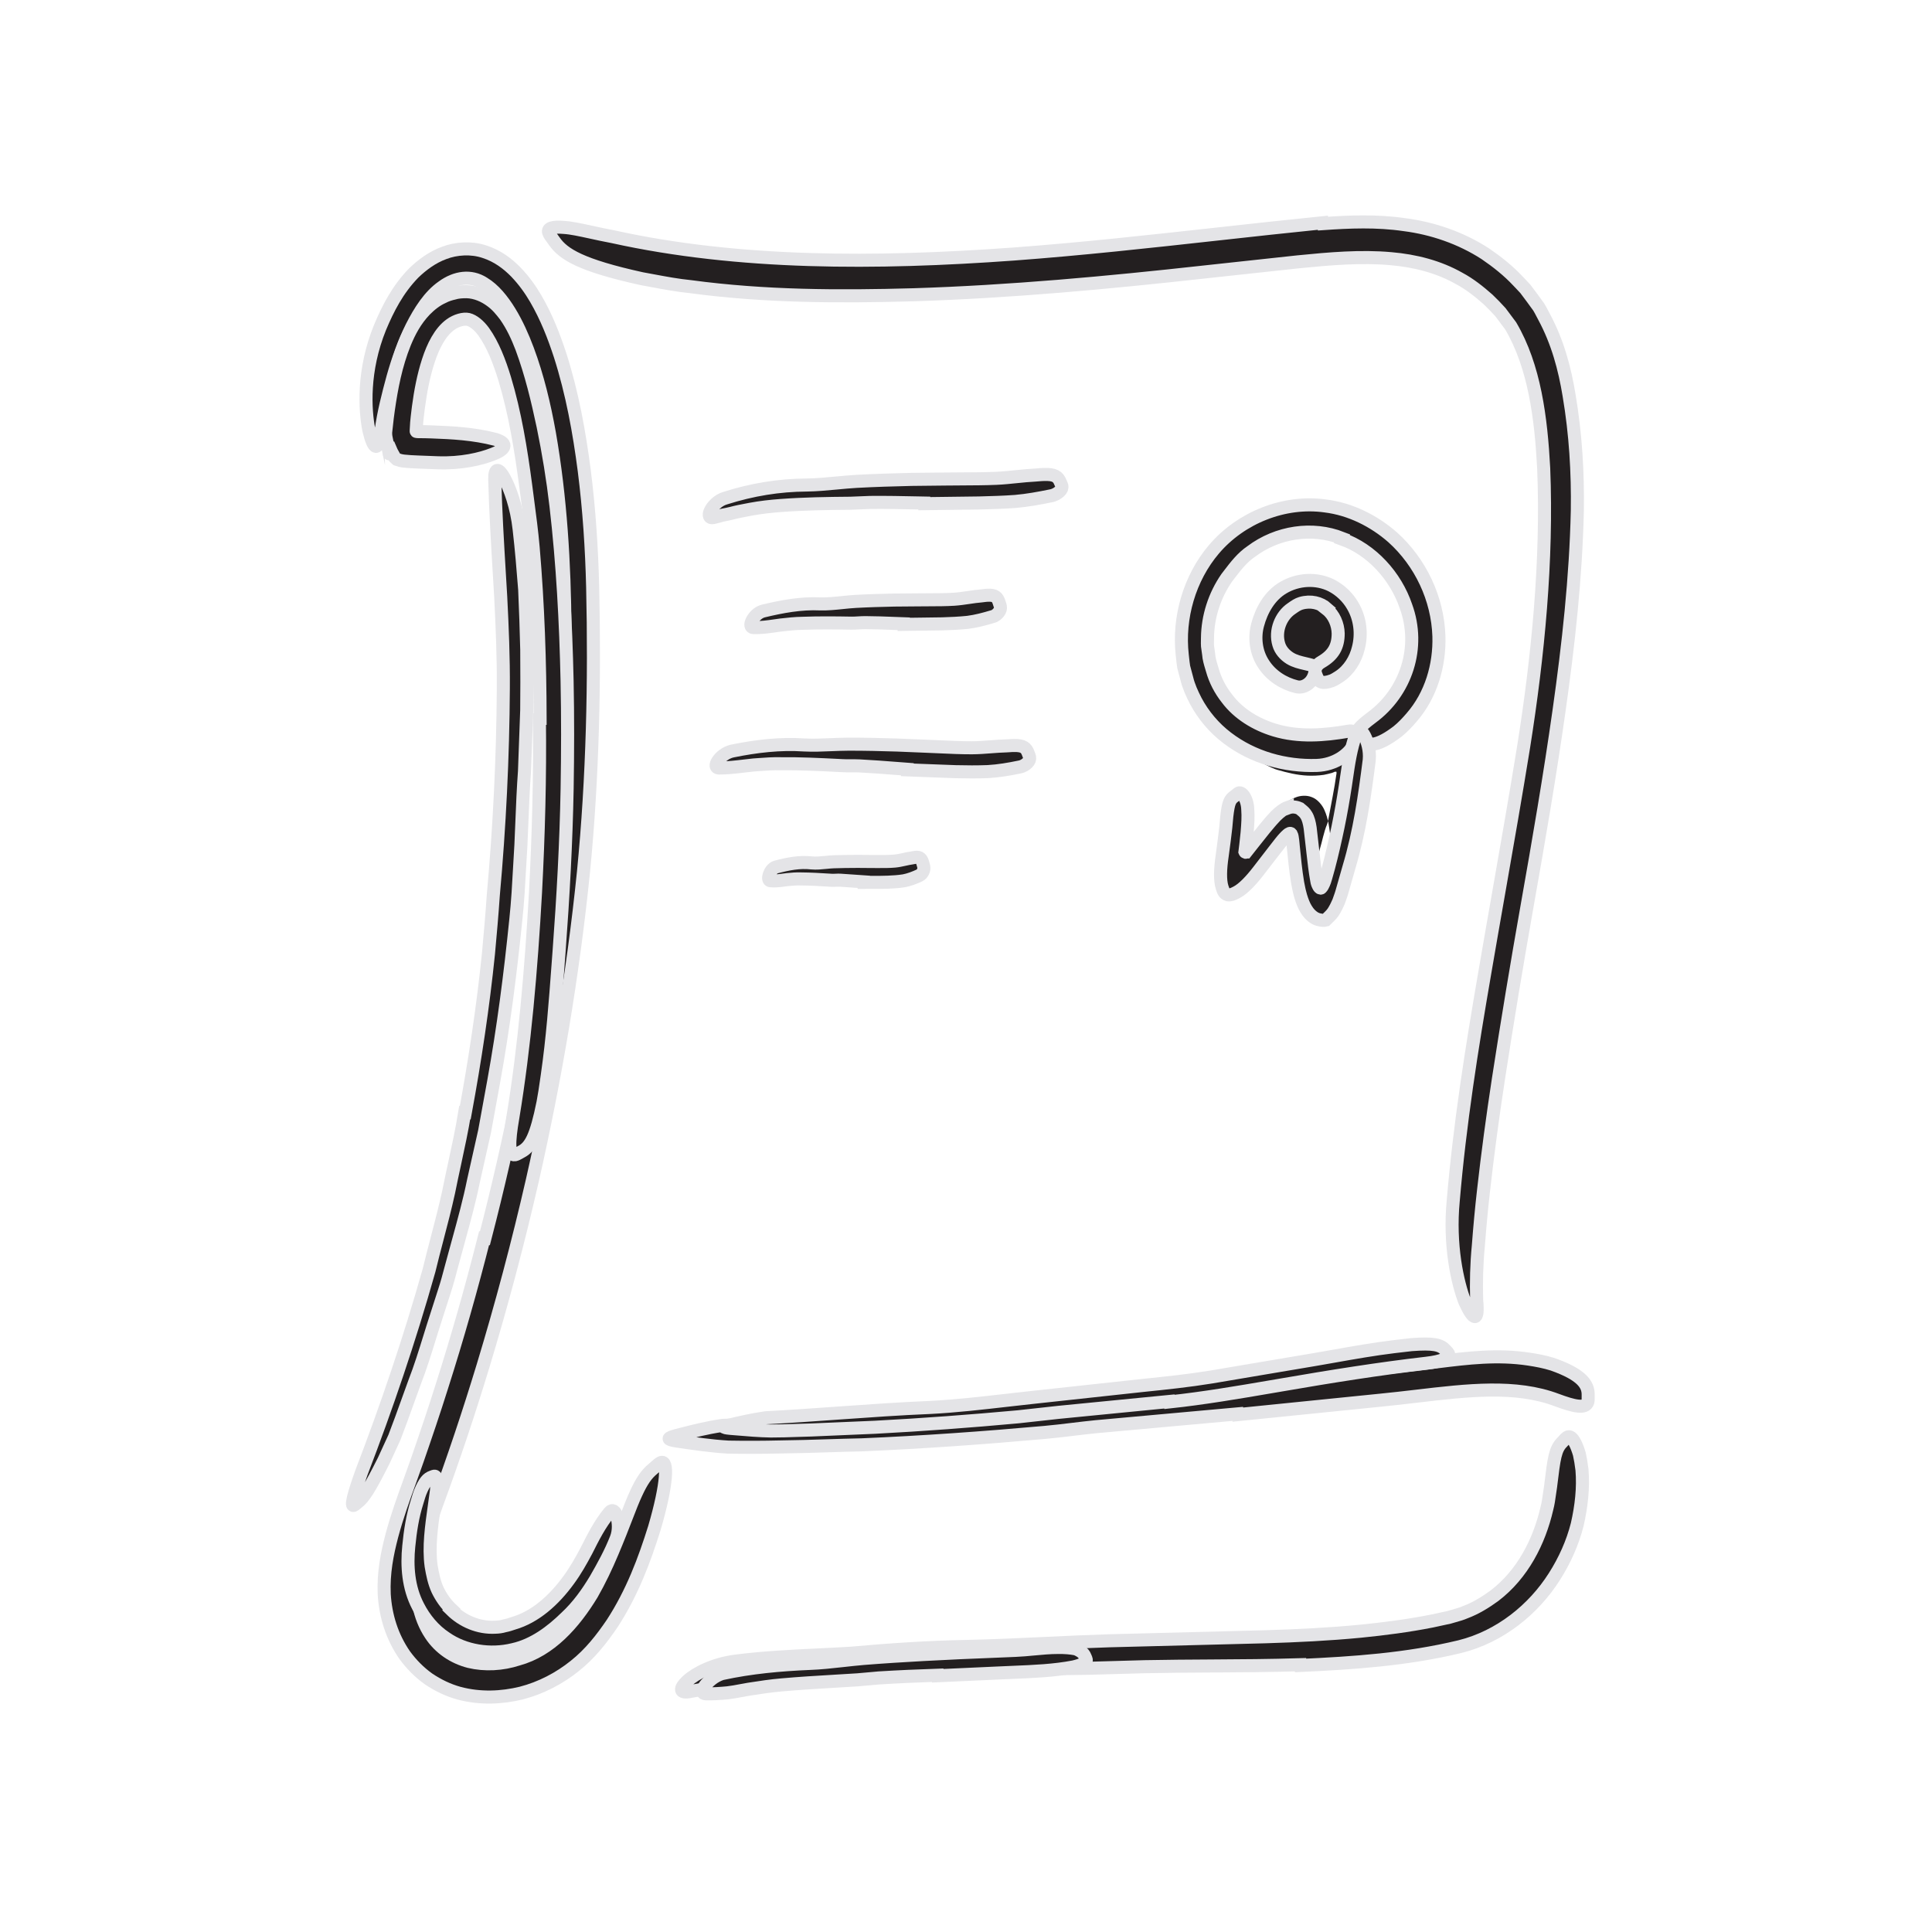 <svg width="148" height="148" viewBox="0 0 148 148" fill="none" xmlns="http://www.w3.org/2000/svg">
<path fill-rule="evenodd" clip-rule="evenodd" d="M94.794 57.129C94.356 56.891 94.13 56.489 94.005 56.106C93.963 55.985 94.096 55.879 94.22 55.938C94.459 56.058 94.696 56.17 94.941 56.275C95.057 56.403 97.361 57.435 98.19 57.534C98.977 57.699 99.758 57.793 100.486 57.785C100.747 57.788 100.994 57.749 101.227 57.699C101.339 57.665 101.465 57.655 101.565 57.606C101.727 57.568 102.065 57.374 102.341 57.191C102.923 56.834 103.324 56.86 103.593 56.968C103.656 56.99 103.754 57.051 103.832 57.109L103.998 57.272L104.138 57.521C104.175 57.618 104.185 57.755 104.21 57.871C104.213 58.366 104.19 58.886 104.143 59.418L104.049 60.295C104.001 60.693 103.931 61.087 103.841 61.475C103.518 62.911 103.237 64.16 102.939 65.483C102.886 65.71 102.803 65.935 102.783 66.17C102.774 66.242 102.731 66.421 102.642 66.683C102.595 66.816 102.538 66.968 102.454 67.15C102.399 67.253 102.369 67.333 102.273 67.475C102.233 67.535 102.19 67.602 102.091 67.705C102.034 67.759 102.035 67.775 101.924 67.856C101.824 67.927 101.71 67.988 101.596 68.03L101.948 67.824C101.839 67.92 101.699 68.004 101.554 68.057C101.463 68.082 101.459 68.105 101.266 68.114C101.105 68.121 100.913 68.083 100.756 68.004C100.677 67.965 100.607 67.919 100.549 67.871C100.489 67.821 100.494 67.818 100.463 67.787C100.42 67.738 100.379 67.684 100.342 67.627C100.267 67.513 100.211 67.368 100.211 67.353C100.145 67.134 100.14 67.021 100.125 66.906C100.108 66.696 100.105 66.518 100.104 66.347C100.108 66.022 100.112 65.699 100.116 65.405C100.123 64.854 100.129 64.414 100.131 64.257C100.161 63.716 100.138 63.169 100.031 62.768C99.954 62.543 99.981 62.569 99.919 62.495C99.851 62.452 99.824 62.421 99.658 62.467C99.564 62.505 99.446 62.573 99.312 62.601C98.989 62.646 98.734 62.886 98.483 63.113C98.119 63.446 97.721 63.787 97.34 64.083C97.13 64.214 96.919 64.334 96.685 64.435C96.484 64.538 96.466 64.379 96.497 64.298C96.606 64.091 96.422 64.171 96.361 64.149C96.339 64.139 96.312 64.127 96.304 64.105C96.272 64.059 96.678 63.383 97.203 62.827C97.648 62.285 98.294 61.587 98.47 61.511C98.504 61.501 98.698 61.295 99.29 61.07C99.579 60.957 100.073 60.89 100.492 61.065C100.917 61.213 101.298 61.68 101.455 62.049C101.771 62.755 101.817 63.37 101.888 63.87C101.941 64.366 101.957 64.73 101.968 64.854C101.988 65.112 101.957 65.37 101.938 65.621C101.939 65.65 101.944 65.843 101.951 66.142C101.958 66.285 101.965 66.457 101.981 66.613C101.987 66.697 101.999 66.761 102.007 66.796C102.081 66.767 101.843 66.805 101.679 66.862C101.601 66.883 101.494 66.938 101.443 66.946C101.398 66.951 101.353 66.966 101.314 66.992C101.214 67.085 101.226 67.064 101.215 67.077C101.218 67.022 101.164 66.911 101.087 66.885L101.25 66.979C101.236 66.906 101.199 66.859 101.143 66.811C101.073 66.716 100.99 66.636 100.897 66.571C100.856 66.548 100.794 66.499 100.728 66.444C100.657 66.39 100.709 66.425 100.693 66.412L100.7 66.396L100.779 66.198C100.837 66.031 100.893 65.855 100.937 65.69C101.024 65.353 101.087 65.109 101.096 65.076C101.293 64.442 101.398 63.769 101.664 63.133C101.716 63.007 101.737 62.87 101.762 62.736C101.97 61.607 102.227 60.371 102.369 59.335C102.38 59.296 102.384 59.252 102.383 59.215C102.378 59.178 102.4 59.077 102.332 59.125C102.318 59.132 102.316 59.114 102.303 59.114C102.288 59.112 102.269 59.108 102.244 59.124C102.183 59.144 102.254 59.129 102.04 59.207C101.833 59.272 101.622 59.308 101.413 59.356C100.995 59.417 100.583 59.432 100.178 59.417C99.369 59.382 98.607 59.19 97.865 58.978C97.503 58.905 96.02 58.107 95.683 57.893C95.481 57.784 94.961 57.23 94.794 57.129" fill="#231F20"/>
<path fill-rule="evenodd" clip-rule="evenodd" d="M102.26 51.15C101.186 52.117 99.43 51.958 98.409 50.884C96.148 48.508 99.178 44.391 102.102 47.574C103.053 48.61 103.25 50.258 102.26 51.15" fill="#231F20"/>
<path d="M37.147 94.858C39.113 87.28 40.646 79.58 41.691 71.813C42.007 69.469 42.225 67.115 42.442 64.764C42.488 64.272 42.533 63.779 42.58 63.287C43.043 58.272 43.303 53.236 43.28 48.203C43.243 43.174 42.949 38.132 42.088 33.2C41.697 31.017 41.181 28.847 40.417 26.797C40.035 25.775 39.59 24.782 39.041 23.883C38.495 22.991 37.833 22.17 37.049 21.701C36.066 21.065 34.894 21.239 33.895 21.972C32.899 22.664 32.156 23.837 31.547 25.035C30.942 26.254 30.479 27.569 30.101 28.909C29.736 30.252 29.384 31.617 29.198 32.994C29.006 34.685 28.62 34.522 28.256 32.949C27.949 31.391 27.769 28.385 29.112 25.083C29.718 23.636 30.457 22.181 31.696 20.908C32.335 20.294 33.116 19.705 34.029 19.373C34.944 19.022 36.105 18.945 37.108 19.281C38.118 19.604 38.907 20.212 39.524 20.846C40.142 21.489 40.633 22.18 41.043 22.882C41.861 24.29 42.426 25.743 42.904 27.203C43.839 30.127 44.372 33.092 44.758 36.063C45.135 39.035 45.329 42.017 45.401 45C45.564 52.132 45.41 59.543 44.698 66.784C43.89 74.74 42.547 82.633 40.781 90.421C39.685 95.212 38.42 99.965 36.995 104.663C35.914 108.22 34.73 111.764 33.446 115.246C32.828 116.971 32.25 118.703 32.027 120.43C31.782 122.129 32.09 123.857 32.989 125.209C33.678 126.26 34.751 126.975 35.947 127.281C37.148 127.567 38.467 127.495 39.682 127.1C42.151 126.422 43.976 124.365 45.346 122.107C45.932 121.08 46.433 120.027 46.904 118.908C47.35 117.858 47.693 116.971 47.981 116.226C48.261 115.5 48.49 114.909 48.713 114.43C49.157 113.454 49.533 112.922 49.994 112.543C50.058 112.49 50.125 112.43 50.191 112.37C50.34 112.236 50.489 112.102 50.615 112.045C51.209 111.771 51.115 113.692 50.137 117.029C49.369 119.492 48.434 122.004 46.899 124.362C46.111 125.522 45.218 126.677 44.029 127.62C42.854 128.564 41.445 129.308 39.917 129.7C38.433 130.059 36.781 130.143 35.149 129.703C34.335 129.478 33.551 129.1 32.834 128.617C32.126 128.115 31.513 127.49 31.006 126.798C30.019 125.378 29.534 123.766 29.434 122.135C29.358 120.486 29.658 119.017 30.02 117.631C30.409 116.172 30.907 114.799 31.389 113.472C31.586 112.928 31.78 112.391 31.964 111.86C32.61 109.998 33.244 108.129 33.836 106.246C35.037 102.485 36.116 98.681 37.084 94.853L37.147 94.858Z" fill="#231F20"/>
<path d="M37.147 94.858C39.113 87.28 40.646 79.58 41.691 71.813C42.007 69.469 42.225 67.115 42.442 64.764C42.488 64.272 42.533 63.779 42.58 63.287C43.043 58.272 43.303 53.236 43.28 48.203C43.243 43.174 42.949 38.132 42.088 33.2C41.697 31.017 41.181 28.847 40.417 26.797C40.035 25.775 39.59 24.782 39.041 23.883C38.495 22.991 37.833 22.17 37.049 21.701C36.066 21.065 34.894 21.239 33.895 21.972C32.899 22.664 32.156 23.837 31.547 25.035C30.942 26.254 30.479 27.569 30.101 28.909C29.736 30.252 29.384 31.617 29.198 32.994C29.006 34.685 28.62 34.522 28.256 32.949C27.949 31.391 27.769 28.385 29.112 25.083C29.718 23.636 30.457 22.181 31.696 20.908C32.335 20.294 33.116 19.705 34.029 19.373C34.944 19.022 36.105 18.945 37.108 19.281C38.118 19.604 38.907 20.212 39.524 20.846C40.142 21.489 40.633 22.18 41.043 22.882C41.861 24.29 42.426 25.743 42.904 27.203C43.839 30.127 44.372 33.092 44.758 36.063C45.135 39.035 45.329 42.017 45.401 45C45.564 52.132 45.41 59.543 44.698 66.784C43.89 74.74 42.547 82.633 40.781 90.421C39.685 95.212 38.42 99.965 36.995 104.663C35.914 108.22 34.73 111.764 33.446 115.246C32.828 116.971 32.25 118.703 32.027 120.43C31.782 122.129 32.09 123.857 32.989 125.209C33.678 126.26 34.751 126.975 35.947 127.281C37.148 127.567 38.467 127.495 39.682 127.1C42.151 126.422 43.976 124.365 45.346 122.107C45.932 121.08 46.433 120.027 46.904 118.908C47.35 117.858 47.693 116.971 47.981 116.226C48.261 115.5 48.49 114.909 48.713 114.43C49.157 113.454 49.533 112.922 49.994 112.543C50.058 112.49 50.125 112.43 50.191 112.37C50.34 112.236 50.489 112.102 50.615 112.045C51.209 111.771 51.115 113.692 50.137 117.029C49.369 119.492 48.434 122.004 46.899 124.362C46.111 125.522 45.218 126.677 44.029 127.62C42.854 128.564 41.445 129.308 39.917 129.7C38.433 130.059 36.781 130.143 35.149 129.703C34.335 129.478 33.551 129.1 32.834 128.617C32.126 128.115 31.513 127.49 31.006 126.798C30.019 125.378 29.534 123.766 29.434 122.135C29.358 120.486 29.658 119.017 30.02 117.631C30.409 116.172 30.907 114.799 31.389 113.472C31.586 112.928 31.78 112.391 31.964 111.86C32.61 109.998 33.244 108.129 33.836 106.246C35.037 102.485 36.116 98.681 37.084 94.853L37.147 94.858Z" stroke="#E4E4E7"/>
<path d="M101.348 17.13C103.37 16.988 105.459 16.897 107.601 17.212C109.734 17.485 111.903 18.223 113.771 19.432C114.685 20.056 115.556 20.746 116.295 21.541C116.359 21.609 116.423 21.675 116.487 21.742C116.611 21.87 116.734 21.999 116.854 22.135L117.367 22.821L117.87 23.512C117.969 23.67 118.053 23.833 118.138 23.997C118.18 24.078 118.222 24.16 118.266 24.241C119.324 26.192 119.867 28.253 120.199 30.28C120.701 33.246 120.874 36.193 120.831 39.117C120.715 44.27 120.15 49.348 119.438 54.385C118.728 59.424 117.864 64.425 116.98 69.416C116.196 73.843 115.457 78.3 114.779 82.698C114.348 85.523 113.964 88.358 113.647 91.187C113.485 92.601 113.356 94.016 113.249 95.422C113.11 96.832 113.078 98.228 113.119 99.612C113.285 101.277 112.899 101.223 112.223 99.748C111.638 98.274 111.002 95.338 111.323 92.001C111.823 86.083 112.745 80.294 113.742 74.514C114.096 72.442 114.46 70.371 114.823 68.3C115.472 64.598 116.122 60.895 116.722 57.177C117.82 50.252 118.541 42.937 118.254 35.873C118.05 32.038 117.557 28.071 115.726 24.965L114.942 23.916C114.641 23.583 114.316 23.247 113.987 22.934C113.305 22.332 112.592 21.763 111.795 21.337C110.224 20.442 108.422 19.976 106.553 19.816C104.249 19.608 101.852 19.817 99.44 20.058L92.162 20.846C84.806 21.659 77.375 22.347 69.994 22.58C64.259 22.741 58.592 22.725 52.899 21.959C51.918 21.861 50.961 21.683 49.991 21.502C49.717 21.451 49.443 21.4 49.166 21.35C44.526 20.328 43.171 19.488 42.474 18.495C42.428 18.427 42.377 18.358 42.325 18.288C42.199 18.12 42.074 17.951 42.029 17.809C41.922 17.471 42.359 17.348 43.211 17.422C43.749 17.454 44.434 17.603 45.272 17.785C45.775 17.895 46.334 18.017 46.949 18.132C56.573 20.258 67.106 20.225 77.639 19.461C82.838 19.076 88.023 18.505 93.26 17.927C95.934 17.632 98.621 17.336 101.332 17.062L101.348 17.13Z" fill="#231F20"/>
<path d="M101.348 17.13C103.37 16.988 105.459 16.897 107.601 17.212C109.734 17.485 111.903 18.223 113.771 19.432C114.685 20.056 115.556 20.746 116.295 21.541C116.359 21.609 116.423 21.675 116.487 21.742C116.611 21.87 116.734 21.999 116.854 22.135L117.367 22.821L117.87 23.512C117.969 23.67 118.053 23.833 118.138 23.997C118.18 24.078 118.222 24.16 118.266 24.241C119.324 26.192 119.867 28.253 120.199 30.28C120.701 33.246 120.874 36.193 120.831 39.117C120.715 44.27 120.15 49.348 119.438 54.385C118.728 59.424 117.864 64.425 116.98 69.416C116.196 73.843 115.457 78.3 114.779 82.698C114.348 85.523 113.964 88.358 113.647 91.187C113.485 92.601 113.356 94.016 113.249 95.422C113.11 96.832 113.078 98.228 113.119 99.612C113.285 101.277 112.899 101.223 112.223 99.748C111.638 98.274 111.002 95.338 111.323 92.001C111.823 86.083 112.745 80.294 113.742 74.514C114.096 72.442 114.46 70.371 114.823 68.3C115.472 64.598 116.122 60.895 116.722 57.177C117.82 50.252 118.541 42.937 118.254 35.873C118.05 32.038 117.557 28.071 115.726 24.965L114.942 23.916C114.641 23.583 114.316 23.247 113.987 22.934C113.305 22.332 112.592 21.763 111.795 21.337C110.224 20.442 108.422 19.976 106.553 19.816C104.249 19.608 101.852 19.817 99.44 20.058L92.162 20.846C84.806 21.659 77.375 22.347 69.994 22.58C64.259 22.741 58.592 22.725 52.899 21.959C51.918 21.861 50.961 21.683 49.991 21.502C49.717 21.451 49.443 21.4 49.166 21.35C44.526 20.328 43.171 19.488 42.474 18.495C42.428 18.427 42.377 18.358 42.325 18.288C42.199 18.12 42.074 17.951 42.029 17.809C41.922 17.471 42.359 17.348 43.211 17.422C43.749 17.454 44.434 17.603 45.272 17.785C45.775 17.895 46.334 18.017 46.949 18.132C56.573 20.258 67.106 20.225 77.639 19.461C82.838 19.076 88.023 18.505 93.26 17.927C95.934 17.632 98.621 17.336 101.332 17.062L101.348 17.13Z" stroke="#E4E4E7"/>
<path d="M94.814 108.309L83.978 109.29C83.366 109.35 82.755 109.423 82.144 109.497C81.439 109.582 80.735 109.667 80.028 109.73C75.371 110.146 70.695 110.483 66.013 110.681C65.122 110.699 64.231 110.727 63.34 110.755C62.149 110.793 60.961 110.83 59.78 110.843C58.455 110.875 57.125 110.88 55.795 110.856C54.466 110.777 53.143 110.583 51.828 110.389C51.009 110.259 51.127 110.154 51.832 109.963C51.957 109.932 52.102 109.895 52.262 109.853C53.003 109.661 54.095 109.378 55.335 109.192C57.879 109.105 60.414 108.945 62.955 108.784C65.755 108.607 68.563 108.43 71.401 108.349C73.786 108.252 76.228 107.963 78.668 107.673C79.54 107.57 80.411 107.467 81.28 107.372L92.193 106.233C93.263 106.124 94.333 106.015 95.403 105.907C96.573 105.788 97.741 105.669 98.91 105.55C99.594 105.478 100.28 105.407 100.965 105.336C103.673 105.055 106.384 104.773 109.063 104.444C109.424 104.402 109.787 104.357 110.15 104.313C112.412 104.033 114.713 103.748 117.125 104.116C117.737 104.209 118.341 104.322 118.949 104.514C121.19 105.307 121.674 106.067 121.661 106.859C121.66 106.909 121.66 106.961 121.661 107.012C121.663 107.152 121.664 107.292 121.631 107.406C121.456 107.945 120.551 107.732 119.259 107.251C116.113 106.061 112.423 106.495 108.49 106.958C107.587 107.064 106.672 107.171 105.747 107.261C102.583 107.581 99.406 107.903 96.234 108.224L94.825 108.367L94.814 108.309Z" fill="#231F20"/>
<path d="M94.814 108.309L83.978 109.29C83.366 109.35 82.755 109.423 82.144 109.497C81.439 109.582 80.735 109.667 80.028 109.73C75.371 110.146 70.695 110.483 66.013 110.681C65.122 110.699 64.231 110.727 63.34 110.755C62.149 110.793 60.961 110.83 59.78 110.843C58.455 110.875 57.125 110.88 55.795 110.856C54.466 110.777 53.143 110.583 51.828 110.389C51.009 110.259 51.127 110.154 51.832 109.963C51.957 109.932 52.102 109.895 52.262 109.853C53.003 109.661 54.095 109.378 55.335 109.192C57.879 109.105 60.414 108.945 62.955 108.784C65.755 108.607 68.563 108.43 71.401 108.349C73.786 108.252 76.228 107.963 78.668 107.673C79.54 107.57 80.411 107.467 81.28 107.372L92.193 106.233C93.263 106.124 94.333 106.015 95.403 105.907C96.573 105.788 97.741 105.669 98.91 105.55C99.594 105.478 100.28 105.407 100.965 105.336C103.673 105.055 106.384 104.773 109.063 104.444C109.424 104.402 109.787 104.357 110.15 104.313C112.412 104.033 114.713 103.748 117.125 104.116C117.737 104.209 118.341 104.322 118.949 104.514C121.19 105.307 121.674 106.067 121.661 106.859C121.66 106.909 121.66 106.961 121.661 107.012C121.663 107.152 121.664 107.292 121.631 107.406C121.456 107.945 120.551 107.732 119.259 107.251C116.113 106.061 112.423 106.495 108.49 106.958C107.587 107.064 106.672 107.171 105.747 107.261C102.583 107.581 99.406 107.903 96.234 108.224L94.825 108.367L94.814 108.309Z" stroke="#E4E4E7"/>
<path d="M99.621 127.525C97.33 127.595 95.055 127.609 92.787 127.622C91.09 127.632 89.397 127.642 87.705 127.676L83.371 127.798C78.281 127.859 73.201 127.923 68.142 128.293L64.742 128.571C63.6 128.643 62.468 128.7 61.349 128.745C58.474 128.88 55.621 129.052 52.888 129.573C52.047 129.751 52.011 129.36 52.648 128.768C53.28 128.183 54.658 127.463 56.361 127.248C58.489 126.977 60.599 126.875 62.665 126.776C63.517 126.735 64.362 126.695 65.198 126.643C68.079 126.382 71.106 126.176 74.069 126.125C76.058 126.083 78.088 125.988 80.125 125.893C81.735 125.817 83.35 125.741 84.953 125.692L96.918 125.384C99.364 125.309 101.803 125.192 104.223 124.958C106.055 124.775 107.882 124.538 109.678 124.183L111.016 123.893C111.143 123.854 111.27 123.818 111.397 123.783C111.686 123.702 111.972 123.622 112.247 123.501C113.055 123.198 113.796 122.742 114.489 122.234C116.64 120.592 117.911 118.099 118.496 115.563C118.595 115.193 118.646 114.82 118.698 114.445C118.724 114.251 118.751 114.057 118.784 113.862L118.797 113.753C119.047 111.699 119.131 111.009 119.674 110.476C119.718 110.432 119.76 110.384 119.803 110.336C119.881 110.247 119.958 110.16 120.037 110.107C120.242 109.97 120.451 110.127 120.668 110.552C120.776 110.764 120.884 111.044 120.986 111.386C121.063 111.729 121.132 112.135 121.187 112.597C121.301 113.968 121.143 115.38 120.824 116.781C120.471 118.176 119.866 119.53 119.066 120.784C117.477 123.284 114.916 125.373 111.835 126.14C107.74 127.127 103.672 127.394 99.629 127.581L99.621 127.525Z" fill="#231F20"/>
<path d="M99.621 127.525C97.33 127.595 95.055 127.609 92.787 127.622C91.09 127.632 89.397 127.642 87.705 127.676L83.371 127.798C78.281 127.859 73.201 127.923 68.142 128.293L64.742 128.571C63.6 128.643 62.468 128.7 61.349 128.745C58.474 128.88 55.621 129.052 52.888 129.573C52.047 129.751 52.011 129.36 52.648 128.768C53.28 128.183 54.658 127.463 56.361 127.248C58.489 126.977 60.599 126.875 62.665 126.776C63.517 126.735 64.362 126.695 65.198 126.643C68.079 126.382 71.106 126.176 74.069 126.125C76.058 126.083 78.088 125.988 80.125 125.893C81.735 125.817 83.35 125.741 84.953 125.692L96.918 125.384C99.364 125.309 101.803 125.192 104.223 124.958C106.055 124.775 107.882 124.538 109.678 124.183L111.016 123.893C111.143 123.854 111.27 123.818 111.397 123.783C111.686 123.702 111.972 123.622 112.247 123.501C113.055 123.198 113.796 122.742 114.489 122.234C116.64 120.592 117.911 118.099 118.496 115.563C118.595 115.193 118.646 114.82 118.698 114.445C118.724 114.251 118.751 114.057 118.784 113.862L118.797 113.753C119.047 111.699 119.131 111.009 119.674 110.476C119.718 110.432 119.76 110.384 119.803 110.336C119.881 110.247 119.958 110.16 120.037 110.107C120.242 109.97 120.451 110.127 120.668 110.552C120.776 110.764 120.884 111.044 120.986 111.386C121.063 111.729 121.132 112.135 121.187 112.597C121.301 113.968 121.143 115.38 120.824 116.781C120.471 118.176 119.866 119.53 119.066 120.784C117.477 123.284 114.916 125.373 111.835 126.14C107.74 127.127 103.672 127.394 99.629 127.581L99.621 127.525Z" stroke="#E4E4E7"/>
<path d="M70.803 38.537C70.65 38.534 70.497 38.53 70.344 38.527C69.114 38.502 67.882 38.476 66.653 38.489C66.148 38.51 65.648 38.53 65.143 38.55C63.366 38.564 61.588 38.593 59.821 38.723C59.039 38.78 58.251 38.869 57.492 39.011C57.388 39.031 57.284 39.051 57.18 39.071C56.796 39.144 56.411 39.217 56.042 39.317C55.803 39.373 55.564 39.426 55.322 39.47C55.097 39.538 54.869 39.599 54.633 39.651C54.341 39.713 54.253 39.485 54.402 39.152C54.544 38.828 54.968 38.329 55.549 38.162C57.614 37.505 59.68 37.167 61.788 37.155C62.547 37.145 63.318 37.073 64.091 37C64.597 36.952 65.105 36.905 65.61 36.875C67.012 36.799 68.416 36.757 69.818 36.724L72.407 36.696C72.842 36.69 73.278 36.688 73.714 36.686C74.586 36.682 75.457 36.678 76.321 36.642C76.838 36.619 77.349 36.566 77.859 36.514C78.342 36.465 78.824 36.416 79.309 36.392C79.393 36.387 79.476 36.379 79.559 36.372C79.694 36.36 79.829 36.349 79.966 36.347C80.787 36.315 81.051 36.508 81.225 36.936C81.239 36.969 81.254 37.003 81.269 37.036C81.297 37.097 81.325 37.158 81.34 37.218C81.378 37.372 81.314 37.513 81.165 37.651C81.017 37.787 80.785 37.937 80.488 37.986C79.605 38.167 78.699 38.333 77.779 38.413C76.878 38.479 75.964 38.504 75.049 38.528L74.989 38.53C73.598 38.547 72.201 38.565 70.807 38.583L70.803 38.537Z" fill="#231F20"/>
<path d="M70.803 38.537C70.65 38.534 70.497 38.53 70.344 38.527C69.114 38.502 67.882 38.476 66.653 38.489C66.148 38.51 65.648 38.53 65.143 38.55C63.366 38.564 61.588 38.593 59.821 38.723C59.039 38.78 58.251 38.869 57.492 39.011C57.388 39.031 57.284 39.051 57.18 39.071C56.796 39.144 56.411 39.217 56.042 39.317C55.803 39.373 55.564 39.426 55.322 39.47C55.097 39.538 54.869 39.599 54.633 39.651C54.341 39.713 54.253 39.485 54.402 39.152C54.544 38.828 54.968 38.329 55.549 38.162C57.614 37.505 59.68 37.167 61.788 37.155C62.547 37.145 63.318 37.073 64.091 37C64.597 36.952 65.105 36.905 65.61 36.875C67.012 36.799 68.416 36.757 69.818 36.724L72.407 36.696C72.842 36.69 73.278 36.688 73.714 36.686C74.586 36.682 75.457 36.678 76.321 36.642C76.838 36.619 77.349 36.566 77.859 36.514C78.342 36.465 78.824 36.416 79.309 36.392C79.393 36.387 79.476 36.379 79.559 36.372C79.694 36.36 79.829 36.349 79.966 36.347C80.787 36.315 81.051 36.508 81.225 36.936C81.239 36.969 81.254 37.003 81.269 37.036C81.297 37.097 81.325 37.158 81.34 37.218C81.378 37.372 81.314 37.513 81.165 37.651C81.017 37.787 80.785 37.937 80.488 37.986C79.605 38.167 78.699 38.333 77.779 38.413C76.878 38.479 75.964 38.504 75.049 38.528L74.989 38.53C73.598 38.547 72.201 38.565 70.807 38.583L70.803 38.537Z" stroke="#E4E4E7"/>
<path d="M69.507 58.929C69.249 58.91 68.992 58.89 68.734 58.87C67.772 58.795 66.809 58.721 65.846 58.672C65.634 58.662 65.422 58.663 65.21 58.664C64.977 58.665 64.744 58.666 64.511 58.652C64.413 58.647 64.316 58.642 64.218 58.637C62.747 58.564 61.272 58.49 59.802 58.506C59.219 58.491 58.639 58.534 58.064 58.576C57.95 58.585 57.836 58.593 57.723 58.601C57.492 58.625 57.261 58.652 57.031 58.679C56.385 58.755 55.739 58.831 55.084 58.835C54.806 58.831 54.795 58.584 54.985 58.294C55.174 58.007 55.568 57.655 56.085 57.535C57.912 57.163 59.753 56.94 61.611 57.068C62.286 57.103 62.974 57.074 63.663 57.045C64.108 57.027 64.554 57.009 64.997 57.007C66.238 57.004 67.48 57.034 68.718 57.073L71.004 57.167C71.345 57.18 71.687 57.196 72.028 57.211C72.841 57.248 73.653 57.286 74.459 57.283C74.94 57.281 75.416 57.245 75.891 57.208C76.294 57.177 76.697 57.147 77.1 57.137C77.172 57.134 77.243 57.129 77.315 57.124C77.435 57.115 77.554 57.106 77.676 57.108C78.397 57.095 78.617 57.283 78.771 57.716C78.782 57.748 78.795 57.781 78.808 57.813C78.833 57.876 78.858 57.938 78.871 57.998C78.905 58.153 78.848 58.293 78.715 58.429C78.582 58.564 78.373 58.711 78.104 58.757C77.311 58.922 76.5 59.061 75.68 59.108C74.862 59.141 74.033 59.133 73.205 59.114C72.664 59.094 72.121 59.073 71.578 59.053C70.888 59.027 70.198 59.001 69.508 58.975L69.507 58.929Z" fill="#231F20"/>
<path d="M69.507 58.929C69.249 58.91 68.992 58.89 68.734 58.87C67.772 58.795 66.809 58.721 65.846 58.672C65.634 58.662 65.422 58.663 65.21 58.664C64.977 58.665 64.744 58.666 64.511 58.652C64.413 58.647 64.316 58.642 64.218 58.637C62.747 58.564 61.272 58.49 59.802 58.506C59.219 58.491 58.639 58.534 58.064 58.576C57.95 58.585 57.836 58.593 57.723 58.601C57.492 58.625 57.261 58.652 57.031 58.679C56.385 58.755 55.739 58.831 55.084 58.835C54.806 58.831 54.795 58.584 54.985 58.294C55.174 58.007 55.568 57.655 56.085 57.535C57.912 57.163 59.753 56.94 61.611 57.068C62.286 57.103 62.974 57.074 63.663 57.045C64.108 57.027 64.554 57.009 64.997 57.007C66.238 57.004 67.48 57.034 68.718 57.073L71.004 57.167C71.345 57.18 71.687 57.196 72.028 57.211C72.841 57.248 73.653 57.286 74.459 57.283C74.94 57.281 75.416 57.245 75.891 57.208C76.294 57.177 76.697 57.147 77.1 57.137C77.172 57.134 77.243 57.129 77.315 57.124C77.435 57.115 77.554 57.106 77.676 57.108C78.397 57.095 78.617 57.283 78.771 57.716C78.782 57.748 78.795 57.781 78.808 57.813C78.833 57.876 78.858 57.938 78.871 57.998C78.905 58.153 78.848 58.293 78.715 58.429C78.582 58.564 78.373 58.711 78.104 58.757C77.311 58.922 76.5 59.061 75.68 59.108C74.862 59.141 74.033 59.133 73.205 59.114C72.664 59.094 72.121 59.073 71.578 59.053C70.888 59.027 70.198 59.001 69.508 58.975L69.507 58.929Z" stroke="#E4E4E7"/>
<path d="M69.233 47.784C68.974 47.775 68.714 47.765 68.454 47.755C67.738 47.728 67.022 47.7 66.307 47.697C66.128 47.695 65.951 47.706 65.774 47.716C65.597 47.727 65.42 47.738 65.243 47.736C63.988 47.714 62.732 47.701 61.479 47.748C60.921 47.754 60.367 47.816 59.821 47.878C59.673 47.897 59.526 47.918 59.379 47.939C58.826 48.018 58.274 48.097 57.706 48.075C57.482 48.064 57.468 47.817 57.612 47.533C57.756 47.253 58.057 46.915 58.462 46.809C59.899 46.464 61.349 46.19 62.837 46.261C63.397 46.276 63.964 46.218 64.532 46.159C64.865 46.125 65.198 46.09 65.531 46.071C66.52 46.016 67.51 45.989 68.499 45.967L70.326 45.952C70.617 45.947 70.909 45.947 71.201 45.946C71.832 45.944 72.463 45.943 73.086 45.904C73.456 45.88 73.822 45.826 74.188 45.772C74.522 45.722 74.855 45.673 75.191 45.647C75.251 45.642 75.31 45.633 75.369 45.625C75.463 45.613 75.557 45.6 75.653 45.598C76.232 45.563 76.419 45.75 76.547 46.178C76.556 46.208 76.567 46.237 76.576 46.267C76.599 46.331 76.62 46.395 76.632 46.457C76.662 46.612 76.619 46.753 76.516 46.892C76.413 47.03 76.252 47.182 76.042 47.234C75.422 47.42 74.786 47.592 74.14 47.674C73.493 47.741 72.837 47.77 72.179 47.79C71.236 47.803 70.287 47.816 69.341 47.828L69.236 47.83L69.233 47.784Z" fill="#231F20"/>
<path d="M69.233 47.784C68.974 47.775 68.714 47.765 68.454 47.755C67.738 47.728 67.022 47.7 66.307 47.697C66.128 47.695 65.951 47.706 65.774 47.716C65.597 47.727 65.42 47.738 65.243 47.736C63.988 47.714 62.732 47.701 61.479 47.748C60.921 47.754 60.367 47.816 59.821 47.878C59.673 47.897 59.526 47.918 59.379 47.939C58.826 48.018 58.274 48.097 57.706 48.075C57.482 48.064 57.468 47.817 57.612 47.533C57.756 47.253 58.057 46.915 58.462 46.809C59.899 46.464 61.349 46.19 62.837 46.261C63.397 46.276 63.964 46.218 64.532 46.159C64.865 46.125 65.198 46.09 65.531 46.071C66.52 46.016 67.51 45.989 68.499 45.967L70.326 45.952C70.617 45.947 70.909 45.947 71.201 45.946C71.832 45.944 72.463 45.943 73.086 45.904C73.456 45.88 73.822 45.826 74.188 45.772C74.522 45.722 74.855 45.673 75.191 45.647C75.251 45.642 75.31 45.633 75.369 45.625C75.463 45.613 75.557 45.6 75.653 45.598C76.232 45.563 76.419 45.75 76.547 46.178C76.556 46.208 76.567 46.237 76.576 46.267C76.599 46.331 76.62 46.395 76.632 46.457C76.662 46.612 76.619 46.753 76.516 46.892C76.413 47.03 76.252 47.182 76.042 47.234C75.422 47.42 74.786 47.592 74.14 47.674C73.493 47.741 72.837 47.77 72.179 47.79C71.236 47.803 70.287 47.816 69.341 47.828L69.236 47.83L69.233 47.784Z" stroke="#E4E4E7"/>
<path d="M66.177 67.552C66.003 67.54 65.829 67.528 65.655 67.516C65.219 67.486 64.784 67.456 64.351 67.426C64.246 67.421 64.141 67.426 64.036 67.43C63.921 67.435 63.805 67.44 63.689 67.433C63.656 67.431 63.623 67.429 63.589 67.427C62.842 67.381 62.094 67.335 61.347 67.33C61.001 67.318 60.656 67.346 60.317 67.382C60.223 67.393 60.128 67.405 60.034 67.418C59.695 67.463 59.357 67.508 59.006 67.466C58.865 67.448 58.846 67.238 58.927 67.002C59.007 66.769 59.187 66.49 59.442 66.418C60.342 66.179 61.25 65.997 62.179 66.104C62.536 66.136 62.896 66.1 63.256 66.064C63.456 66.044 63.657 66.024 63.857 66.016C64.443 65.994 65.029 65.99 65.614 65.987C65.643 65.987 65.673 65.986 65.702 65.986L66.837 65.995C66.98 65.994 67.123 65.995 67.266 65.996C67.695 65.998 68.124 66 68.548 65.962C68.789 65.94 69.026 65.888 69.261 65.836C69.455 65.793 69.648 65.75 69.843 65.724C69.88 65.719 69.917 65.711 69.954 65.703C70.011 65.692 70.068 65.68 70.126 65.676C70.481 65.634 70.603 65.79 70.7 66.153C70.708 66.181 70.716 66.208 70.724 66.235C70.74 66.288 70.755 66.34 70.764 66.391C70.812 66.628 70.683 66.939 70.426 67.068C70.044 67.242 69.649 67.396 69.246 67.472C68.842 67.536 68.43 67.563 68.019 67.579C67.608 67.596 67.195 67.594 66.783 67.593C66.581 67.592 66.38 67.591 66.179 67.592L66.177 67.552Z" fill="#231F20"/>
<path d="M66.177 67.552C66.003 67.54 65.829 67.528 65.655 67.516C65.219 67.486 64.784 67.456 64.351 67.426C64.246 67.421 64.141 67.426 64.036 67.43C63.921 67.435 63.805 67.44 63.689 67.433C63.656 67.431 63.623 67.429 63.589 67.427C62.842 67.381 62.094 67.335 61.347 67.33C61.001 67.318 60.656 67.346 60.317 67.382C60.223 67.393 60.128 67.405 60.034 67.418C59.695 67.463 59.357 67.508 59.006 67.466C58.865 67.448 58.846 67.238 58.927 67.002C59.007 66.769 59.187 66.49 59.442 66.418C60.342 66.179 61.25 65.997 62.179 66.104C62.536 66.136 62.896 66.1 63.256 66.064C63.456 66.044 63.657 66.024 63.857 66.016C64.443 65.994 65.029 65.99 65.614 65.987C65.643 65.987 65.673 65.986 65.702 65.986L66.837 65.995C66.98 65.994 67.123 65.995 67.266 65.996C67.695 65.998 68.124 66 68.548 65.962C68.789 65.94 69.026 65.888 69.261 65.836C69.455 65.793 69.648 65.75 69.843 65.724C69.88 65.719 69.917 65.711 69.954 65.703C70.011 65.692 70.068 65.68 70.126 65.676C70.481 65.634 70.603 65.79 70.7 66.153C70.708 66.181 70.716 66.208 70.724 66.235C70.74 66.288 70.755 66.34 70.764 66.391C70.812 66.628 70.683 66.939 70.426 67.068C70.044 67.242 69.649 67.396 69.246 67.472C68.842 67.536 68.43 67.563 68.019 67.579C67.608 67.596 67.195 67.594 66.783 67.593C66.581 67.592 66.38 67.591 66.179 67.592L66.177 67.552Z" stroke="#E4E4E7"/>
<path d="M101.666 46.638C101.155 46.175 100.404 45.996 99.656 46.216C99.411 46.288 99.201 46.435 98.992 46.581C98.974 46.594 98.956 46.607 98.937 46.62C98.123 47.165 97.649 48.318 97.958 49.35C98.085 49.801 98.418 50.176 98.819 50.426C99.185 50.651 99.591 50.745 100.009 50.842C100.2 50.887 100.395 50.932 100.588 50.991C100.778 51.048 100.805 51.488 100.592 51.917C100.39 52.352 99.868 52.743 99.303 52.603C98.333 52.363 97.387 51.778 96.796 50.865C96.189 49.951 96.083 48.819 96.338 47.875C96.637 46.742 97.265 45.632 98.298 45.021C99.411 44.359 100.835 44.268 101.99 44.846C102.685 45.205 103.253 45.757 103.626 46.403C104.202 47.382 104.336 48.573 104.054 49.65C103.852 50.492 103.349 51.343 102.557 51.851C102.549 51.856 102.542 51.861 102.534 51.866C102.37 51.971 102.206 52.075 102.024 52.148C101.306 52.406 101.031 52.269 100.864 51.834C100.854 51.809 100.844 51.783 100.834 51.758C100.804 51.682 100.774 51.607 100.758 51.53C100.692 51.177 100.91 50.89 101.214 50.718C102.146 50.176 102.511 49.523 102.511 48.525C102.497 47.835 102.187 47.098 101.641 46.673L101.666 46.638Z" fill="#231F20"/>
<path d="M101.666 46.638C101.155 46.175 100.404 45.996 99.656 46.216C99.411 46.288 99.201 46.435 98.992 46.581C98.974 46.594 98.956 46.607 98.937 46.62C98.123 47.165 97.649 48.318 97.958 49.35C98.085 49.801 98.418 50.176 98.819 50.426C99.185 50.651 99.591 50.745 100.009 50.842C100.2 50.887 100.395 50.932 100.588 50.991C100.778 51.048 100.805 51.488 100.592 51.917C100.39 52.352 99.868 52.743 99.303 52.603C98.333 52.363 97.387 51.778 96.796 50.865C96.189 49.951 96.083 48.819 96.338 47.875C96.637 46.742 97.265 45.632 98.298 45.021C99.411 44.359 100.835 44.268 101.99 44.846C102.685 45.205 103.253 45.757 103.626 46.403C104.202 47.382 104.336 48.573 104.054 49.65C103.852 50.492 103.349 51.343 102.557 51.851C102.549 51.856 102.542 51.861 102.534 51.866C102.37 51.971 102.206 52.075 102.024 52.148C101.306 52.406 101.031 52.269 100.864 51.834C100.854 51.809 100.844 51.783 100.834 51.758C100.804 51.682 100.774 51.607 100.758 51.53C100.692 51.177 100.91 50.89 101.214 50.718C102.146 50.176 102.511 49.523 102.511 48.525C102.497 47.835 102.187 47.098 101.641 46.673L101.666 46.638Z" stroke="#E4E4E7"/>
<path d="M102.811 41.236C100.535 40.338 97.845 40.736 95.836 42.255C95.158 42.714 94.656 43.369 94.162 44.015C94.097 44.1 94.033 44.185 93.968 44.269C93.043 45.609 92.513 47.229 92.499 48.871C92.499 48.946 92.498 49.022 92.496 49.099C92.493 49.228 92.491 49.358 92.5 49.488L92.585 50.1C92.609 50.454 92.711 50.793 92.813 51.132C92.831 51.191 92.848 51.25 92.866 51.309C93.088 52.112 93.474 52.851 93.987 53.502C94.867 54.686 96.219 55.5 97.633 55.926C99.482 56.487 101.437 56.337 103.314 56.01C103.896 55.908 104.048 56.436 103.663 57.115C103.295 57.807 102.257 58.586 100.874 58.636C98.465 58.714 95.984 58.04 93.999 56.519C93.009 55.767 92.178 54.784 91.595 53.685C91.313 53.135 91.051 52.562 90.912 51.973L90.678 51.095C90.643 50.881 90.62 50.664 90.596 50.448C90.587 50.363 90.578 50.278 90.568 50.193C90.241 47.325 91.118 44.283 92.998 42.073C95.061 39.649 98.374 38.32 101.518 38.757C103.444 38.992 105.254 39.907 106.678 41.154C108.826 43.083 110.135 45.87 110.227 48.736C110.292 50.947 109.634 53.245 108.123 54.973C107.796 55.353 107.457 55.715 107.061 56.034C105.557 57.174 104.857 57.165 104.325 56.796C104.291 56.771 104.256 56.748 104.22 56.724C104.124 56.659 104.027 56.594 103.963 56.517C103.667 56.142 104.194 55.631 105.065 54.975C107.714 53.04 108.849 49.588 107.701 46.443C106.917 44.13 105.073 42.089 102.796 41.287L102.811 41.236Z" fill="#231F20"/>
<path d="M102.811 41.236C100.535 40.338 97.845 40.736 95.836 42.255C95.158 42.714 94.656 43.369 94.162 44.015C94.097 44.1 94.033 44.185 93.968 44.269C93.043 45.609 92.513 47.229 92.499 48.871C92.499 48.946 92.498 49.022 92.496 49.099C92.493 49.228 92.491 49.358 92.5 49.488L92.585 50.1C92.609 50.454 92.711 50.793 92.813 51.132C92.831 51.191 92.848 51.25 92.866 51.309C93.088 52.112 93.474 52.851 93.987 53.502C94.867 54.686 96.219 55.5 97.633 55.926C99.482 56.487 101.437 56.337 103.314 56.01C103.896 55.908 104.048 56.436 103.663 57.115C103.295 57.807 102.257 58.586 100.874 58.636C98.465 58.714 95.984 58.04 93.999 56.519C93.009 55.767 92.178 54.784 91.595 53.685C91.313 53.135 91.051 52.562 90.912 51.973L90.678 51.095C90.643 50.881 90.62 50.664 90.596 50.448C90.587 50.363 90.578 50.278 90.568 50.193C90.241 47.325 91.118 44.283 92.998 42.073C95.061 39.649 98.374 38.32 101.518 38.757C103.444 38.992 105.254 39.907 106.678 41.154C108.826 43.083 110.135 45.87 110.227 48.736C110.292 50.947 109.634 53.245 108.123 54.973C107.796 55.353 107.457 55.715 107.061 56.034C105.557 57.174 104.857 57.165 104.325 56.796C104.291 56.771 104.256 56.748 104.22 56.724C104.124 56.659 104.027 56.594 103.963 56.517C103.667 56.142 104.194 55.631 105.065 54.975C107.714 53.04 108.849 49.588 107.701 46.443C106.917 44.13 105.073 42.089 102.796 41.287L102.811 41.236Z" stroke="#E4E4E7"/>
<path d="M98.642 61.898C98.931 61.787 99.228 61.786 99.56 61.933C99.605 61.972 99.648 62.007 99.69 62.041C99.832 62.156 99.96 62.26 100.072 62.455C100.219 62.687 100.309 63.049 100.363 63.422L100.559 65.135C100.563 65.168 100.567 65.2 100.57 65.233C100.656 65.998 100.741 66.765 100.872 67.471C100.896 67.643 100.947 67.774 101.04 67.936C101.072 67.988 101.157 68.068 101.201 68.02C101.29 67.931 101.348 67.81 101.415 67.658C101.455 67.605 101.648 66.935 101.774 66.459C102.045 65.439 102.279 64.398 102.498 63.353C102.712 62.316 102.896 61.266 103.056 60.225C103.087 60.023 103.117 59.82 103.146 59.617C103.312 58.477 103.478 57.334 103.882 56.213C104.04 55.793 104.303 55.941 104.52 56.349C104.738 56.758 104.962 57.45 104.89 58.223C104.544 60.951 104.154 63.706 103.338 66.43C103.228 66.818 103.117 67.205 103.006 67.593C102.932 67.853 102.858 68.112 102.783 68.373C102.742 68.516 102.69 68.66 102.638 68.804C102.607 68.891 102.576 68.977 102.547 69.063C102.523 69.115 102.499 69.168 102.474 69.222C102.404 69.376 102.333 69.532 102.255 69.661C102.099 69.96 101.922 70.129 101.731 70.311C101.674 70.366 101.615 70.422 101.554 70.484C101.437 70.516 101.27 70.507 101.105 70.468C100.944 70.442 100.808 70.383 100.682 70.309C100.435 70.153 100.231 69.938 100.053 69.642C99.885 69.377 99.754 69.029 99.644 68.671C99.629 68.608 99.612 68.545 99.594 68.483C99.561 68.361 99.528 68.239 99.503 68.112C99.46 67.92 99.419 67.719 99.406 67.626C99.324 67.144 99.264 66.668 99.21 66.195L99.065 64.791C99.06 64.732 99.055 64.68 99.051 64.632C99.032 64.431 99.021 64.308 98.986 64.111L98.986 64.111C98.971 64.037 98.955 63.958 98.915 63.891C98.84 63.786 98.738 63.867 98.663 63.927C98.651 63.936 98.641 63.944 98.63 63.952C98.545 64.024 98.465 64.108 98.384 64.196L98.263 64.332L98.096 64.535L97.643 65.116L96.383 66.748C95.828 67.466 95.236 68.09 94.733 68.353C94.706 68.366 94.679 68.38 94.652 68.394C94.469 68.486 94.29 68.577 94.049 68.544C93.783 68.466 93.713 68.255 93.652 68.07C93.642 68.04 93.632 68.01 93.621 67.981C93.442 67.427 93.477 66.544 93.626 65.548L93.785 64.351L93.902 63.369L93.98 62.519C94.106 61.473 94.205 61.234 94.601 60.968C94.642 60.94 94.681 60.906 94.719 60.873C94.76 60.837 94.801 60.802 94.841 60.777C95.078 60.575 95.545 61.101 95.584 61.992C95.63 62.577 95.586 63.14 95.541 63.701C95.538 63.738 95.535 63.774 95.532 63.811L95.437 64.699L95.383 65.139L95.37 65.243L95.374 65.252L95.381 65.265C95.421 65.324 95.452 65.26 95.452 65.26L95.453 65.258L95.455 65.263L95.459 65.265H95.461L95.554 65.147L95.987 64.597L96.879 63.477L97.279 63C97.379 62.879 97.482 62.769 97.584 62.659C97.632 62.608 97.681 62.556 97.728 62.504C98.033 62.201 98.347 61.958 98.64 61.853L98.642 61.898Z" fill="#231F20"/>
<path d="M98.642 61.898C98.931 61.787 99.228 61.786 99.56 61.933C99.605 61.972 99.648 62.007 99.69 62.041C99.832 62.156 99.96 62.26 100.072 62.455C100.219 62.687 100.309 63.049 100.363 63.422L100.559 65.135C100.563 65.168 100.567 65.2 100.57 65.233C100.656 65.998 100.741 66.765 100.872 67.471C100.896 67.643 100.947 67.774 101.04 67.936C101.072 67.988 101.157 68.068 101.201 68.02C101.29 67.931 101.348 67.81 101.415 67.658C101.455 67.605 101.648 66.935 101.774 66.459C102.045 65.439 102.279 64.398 102.498 63.353C102.712 62.316 102.896 61.266 103.056 60.225C103.087 60.023 103.117 59.82 103.146 59.617C103.312 58.477 103.478 57.334 103.882 56.213C104.04 55.793 104.303 55.941 104.52 56.349C104.738 56.758 104.962 57.45 104.89 58.223C104.544 60.951 104.154 63.706 103.338 66.43C103.228 66.818 103.117 67.205 103.006 67.593C102.932 67.853 102.858 68.112 102.783 68.373C102.742 68.516 102.69 68.66 102.638 68.804C102.607 68.891 102.576 68.977 102.547 69.063C102.523 69.115 102.499 69.168 102.474 69.222C102.404 69.376 102.333 69.532 102.255 69.661C102.099 69.96 101.922 70.129 101.731 70.311C101.674 70.366 101.615 70.422 101.554 70.484C101.437 70.516 101.27 70.507 101.105 70.468C100.944 70.442 100.808 70.383 100.682 70.309C100.435 70.153 100.231 69.938 100.053 69.642C99.885 69.377 99.754 69.029 99.644 68.671C99.629 68.608 99.612 68.545 99.594 68.483C99.561 68.361 99.528 68.239 99.503 68.112C99.46 67.92 99.419 67.719 99.406 67.626C99.324 67.144 99.264 66.668 99.21 66.195L99.065 64.791C99.06 64.732 99.055 64.68 99.051 64.632C99.032 64.431 99.021 64.308 98.986 64.111L98.986 64.111C98.971 64.037 98.955 63.958 98.915 63.891C98.84 63.786 98.738 63.867 98.663 63.927C98.651 63.936 98.641 63.944 98.63 63.952C98.545 64.024 98.465 64.108 98.384 64.196L98.263 64.332L98.096 64.535L97.643 65.116L96.383 66.748C95.828 67.466 95.236 68.09 94.733 68.353C94.706 68.366 94.679 68.38 94.652 68.394C94.469 68.486 94.29 68.577 94.049 68.544C93.783 68.466 93.713 68.255 93.652 68.07C93.642 68.04 93.632 68.01 93.621 67.981C93.442 67.427 93.477 66.544 93.626 65.548L93.785 64.351L93.902 63.369L93.98 62.519C94.106 61.473 94.205 61.234 94.601 60.968C94.642 60.94 94.681 60.906 94.719 60.873C94.76 60.837 94.801 60.802 94.841 60.777C95.078 60.575 95.545 61.101 95.584 61.992C95.63 62.577 95.586 63.14 95.541 63.701C95.538 63.738 95.535 63.774 95.532 63.811L95.437 64.699L95.383 65.139L95.37 65.243L95.374 65.252L95.381 65.265C95.421 65.324 95.452 65.26 95.452 65.26L95.453 65.258L95.455 65.263L95.459 65.265H95.461L95.554 65.147L95.987 64.597L96.879 63.477L97.279 63C97.379 62.879 97.482 62.769 97.584 62.659C97.632 62.608 97.681 62.556 97.728 62.504C98.033 62.201 98.347 61.958 98.64 61.853L98.642 61.898Z" stroke="#E4E4E7"/>
<path d="M89.582 107.358L81.093 108.192L77.997 108.533C74.35 108.868 70.693 109.141 67.033 109.334C65.406 109.403 63.774 109.473 62.161 109.543C61.82 109.551 61.479 109.563 61.137 109.574C60.441 109.598 59.744 109.622 59.047 109.62C58.145 109.605 57.244 109.528 56.346 109.452C56.209 109.441 56.071 109.429 55.934 109.418C55.289 109.356 55.377 109.289 55.923 109.156C55.973 109.144 56.027 109.131 56.085 109.118C56.655 108.983 57.58 108.765 58.654 108.607C60.522 108.51 62.385 108.377 64.251 108.245C66.583 108.079 68.92 107.913 71.278 107.816C73.214 107.716 75.201 107.489 77.183 107.262C77.799 107.192 78.413 107.122 79.026 107.056L87.569 106.129C89.333 105.948 91.06 105.767 92.795 105.484C94.244 105.239 95.696 104.994 97.145 104.749C98.329 104.55 99.51 104.35 100.686 104.152C101.197 104.064 101.705 103.974 102.212 103.885C103.727 103.616 105.233 103.35 106.766 103.163C107.035 103.131 107.302 103.1 107.569 103.069C107.75 103.048 107.931 103.027 108.114 103.006C109.811 102.875 110.361 103.011 110.725 103.42C110.75 103.448 110.777 103.476 110.804 103.504C110.867 103.569 110.93 103.634 110.963 103.7C111.122 104.017 110.445 104.298 109.245 104.434C105.679 104.845 101.944 105.441 98.156 106.096C97.895 106.14 97.633 106.185 97.371 106.23C94.814 106.667 92.229 107.109 89.59 107.394L89.582 107.358Z" fill="#231F20"/>
<path d="M89.582 107.358L81.093 108.192L77.997 108.533C74.35 108.868 70.693 109.141 67.033 109.334C65.406 109.403 63.774 109.473 62.161 109.543C61.82 109.551 61.479 109.563 61.137 109.574C60.441 109.598 59.744 109.622 59.047 109.62C58.145 109.605 57.244 109.528 56.346 109.452C56.209 109.441 56.071 109.429 55.934 109.418C55.289 109.356 55.377 109.289 55.923 109.156C55.973 109.144 56.027 109.131 56.085 109.118C56.655 108.983 57.58 108.765 58.654 108.607C60.522 108.51 62.385 108.377 64.251 108.245C66.583 108.079 68.92 107.913 71.278 107.816C73.214 107.716 75.201 107.489 77.183 107.262C77.799 107.192 78.413 107.122 79.026 107.056L87.569 106.129C89.333 105.948 91.06 105.767 92.795 105.484C94.244 105.239 95.696 104.994 97.145 104.749C98.329 104.55 99.51 104.35 100.686 104.152C101.197 104.064 101.705 103.974 102.212 103.885C103.727 103.616 105.233 103.35 106.766 103.163C107.035 103.131 107.302 103.1 107.569 103.069C107.75 103.048 107.931 103.027 108.114 103.006C109.811 102.875 110.361 103.011 110.725 103.42C110.75 103.448 110.777 103.476 110.804 103.504C110.867 103.569 110.93 103.634 110.963 103.7C111.122 104.017 110.445 104.298 109.245 104.434C105.679 104.845 101.944 105.441 98.156 106.096C97.895 106.14 97.633 106.185 97.371 106.23C94.814 106.667 92.229 107.109 89.59 107.394L89.582 107.358Z" stroke="#E4E4E7"/>
<path d="M41.375 55.081C41.363 50.694 41.217 46.304 40.842 41.94C40.736 40.722 40.575 39.511 40.415 38.303C40.366 37.932 40.317 37.562 40.27 37.192C39.903 34.416 39.451 31.637 38.66 29.009C38.262 27.708 37.767 26.41 37.052 25.41C36.693 24.919 36.264 24.567 35.873 24.47C35.515 24.387 34.935 24.551 34.508 24.865C33.711 25.437 33.168 26.533 32.807 27.653C32.439 28.787 32.212 29.994 32.051 31.205C32.038 31.312 32.025 31.419 32.012 31.526C31.977 31.81 31.943 32.093 31.918 32.38L31.887 32.908L31.882 33.03C31.883 33.061 31.92 33.061 31.954 33.062C31.968 33.062 31.982 33.062 31.992 33.064L32.25 33.068L32.498 33.069L33.042 33.084C34.663 33.144 36.296 33.227 37.957 33.659C39.027 33.991 38.645 34.462 37.745 34.798C36.84 35.153 35.341 35.519 33.521 35.45L32.159 35.398C32.097 35.395 32.035 35.393 31.974 35.39C31.625 35.376 31.277 35.361 30.944 35.322C30.746 35.301 30.57 35.257 30.408 35.197C30.387 35.178 30.365 35.16 30.343 35.142C30.305 35.111 30.267 35.08 30.234 35.045L30.127 34.852L30.026 34.669L29.998 34.619L29.995 34.612C29.767 34.799 29.791 34.777 29.816 34.754C29.83 34.742 29.845 34.729 29.816 34.751L29.813 34.737L29.807 34.706L29.784 34.586L29.69 34.103C29.674 33.984 29.649 33.873 29.623 33.762C29.577 33.559 29.531 33.356 29.543 33.106L29.666 32.006L29.75 31.376C29.994 29.694 30.31 27.991 31.003 26.27C31.358 25.416 31.809 24.537 32.566 23.747C32.949 23.362 33.399 22.988 33.947 22.747C34.211 22.607 34.494 22.519 34.785 22.453C35.048 22.369 35.422 22.341 35.758 22.345C36.47 22.369 37.108 22.672 37.583 23.017C38.078 23.367 38.396 23.776 38.707 24.176C39.276 24.987 39.647 25.815 39.964 26.641C40.697 28.619 41.174 30.623 41.604 32.646C42.022 34.669 42.354 36.709 42.59 38.738C43.108 43.201 43.342 47.674 43.441 52.143C43.499 54.894 43.491 57.646 43.445 60.393C43.369 64.556 43.137 68.732 42.83 72.855C42.803 73.208 42.777 73.561 42.751 73.913C42.541 76.755 42.332 79.563 41.924 82.386C41.903 82.53 41.882 82.674 41.861 82.817C41.782 83.369 41.703 83.916 41.595 84.473C41.071 87.074 40.637 87.861 39.931 88.227C39.885 88.251 39.839 88.277 39.792 88.304C39.673 88.372 39.554 88.44 39.449 88.46C38.947 88.548 38.963 87.463 39.282 85.631C40.188 80.164 40.691 74.274 41.023 68.352C41.255 63.95 41.375 59.513 41.322 55.087L41.375 55.081Z" fill="#231F20"/>
<path d="M41.375 55.081C41.363 50.694 41.217 46.304 40.842 41.94C40.736 40.722 40.575 39.511 40.415 38.303C40.366 37.932 40.317 37.562 40.27 37.192C39.903 34.416 39.451 31.637 38.66 29.009C38.262 27.708 37.767 26.41 37.052 25.41C36.693 24.919 36.264 24.567 35.873 24.47C35.515 24.387 34.935 24.551 34.508 24.865C33.711 25.437 33.168 26.533 32.807 27.653C32.439 28.787 32.212 29.994 32.051 31.205C32.038 31.312 32.025 31.419 32.012 31.526C31.977 31.81 31.943 32.093 31.918 32.38L31.887 32.908L31.882 33.03C31.883 33.061 31.92 33.061 31.954 33.062C31.968 33.062 31.982 33.062 31.992 33.064L32.25 33.068L32.498 33.069L33.042 33.084C34.663 33.144 36.296 33.227 37.957 33.659C39.027 33.991 38.645 34.462 37.745 34.798C36.84 35.153 35.341 35.519 33.521 35.45L32.159 35.398C32.097 35.395 32.035 35.393 31.974 35.39C31.625 35.376 31.277 35.361 30.944 35.322C30.746 35.301 30.57 35.257 30.408 35.197C30.387 35.178 30.365 35.16 30.343 35.142C30.305 35.111 30.267 35.08 30.234 35.045L30.127 34.852L30.026 34.669L29.998 34.619L29.995 34.612C29.767 34.799 29.791 34.777 29.816 34.754C29.83 34.742 29.845 34.729 29.816 34.751L29.813 34.737L29.807 34.706L29.784 34.586L29.69 34.103C29.674 33.984 29.649 33.873 29.623 33.762C29.577 33.559 29.531 33.356 29.543 33.106L29.666 32.006L29.75 31.376C29.994 29.694 30.31 27.991 31.003 26.27C31.358 25.416 31.809 24.537 32.566 23.747C32.949 23.362 33.399 22.988 33.947 22.747C34.211 22.607 34.494 22.519 34.785 22.453C35.048 22.369 35.422 22.341 35.758 22.345C36.47 22.369 37.108 22.672 37.583 23.017C38.078 23.367 38.396 23.776 38.707 24.176C39.276 24.987 39.647 25.815 39.964 26.641C40.697 28.619 41.174 30.623 41.604 32.646C42.022 34.669 42.354 36.709 42.59 38.738C43.108 43.201 43.342 47.674 43.441 52.143C43.499 54.894 43.491 57.646 43.445 60.393C43.369 64.556 43.137 68.732 42.83 72.855C42.803 73.208 42.777 73.561 42.751 73.913C42.541 76.755 42.332 79.563 41.924 82.386C41.903 82.53 41.882 82.674 41.861 82.817C41.782 83.369 41.703 83.916 41.595 84.473C41.071 87.074 40.637 87.861 39.931 88.227C39.885 88.251 39.839 88.277 39.792 88.304C39.673 88.372 39.554 88.44 39.449 88.46C38.947 88.548 38.963 87.463 39.282 85.631C40.188 80.164 40.691 74.274 41.023 68.352C41.255 63.95 41.375 59.513 41.322 55.087L41.375 55.081Z" stroke="#E4E4E7"/>
<path d="M34.563 123.324C35.425 124.175 36.646 124.725 37.946 124.651C38.183 124.645 38.418 124.615 38.647 124.546C38.882 124.501 39.109 124.429 39.338 124.349C40.984 123.871 42.421 122.61 43.57 121.024C44.082 120.326 44.516 119.558 44.925 118.786L44.933 118.77C45.435 117.772 45.946 116.754 46.685 115.854C46.917 115.573 47.14 115.764 47.264 116.179C47.382 116.592 47.445 117.237 47.207 117.845C46.788 118.922 46.222 119.953 45.621 120.994C45.004 122.023 44.285 123.039 43.346 123.91C42.269 124.962 40.898 126.017 39.297 126.369C37.56 126.792 35.612 126.501 34.141 125.477C33.223 124.871 32.514 124.001 32.028 123.054C31.268 121.61 31.161 119.948 31.313 118.455C31.427 117.282 31.604 116.14 31.951 115.053C31.974 114.981 31.996 114.908 32.017 114.836C32.067 114.67 32.116 114.505 32.178 114.341C32.526 113.475 32.779 113.258 33.069 113.15C33.094 113.142 33.12 113.132 33.145 113.122C33.189 113.104 33.231 113.087 33.268 113.082C33.46 113.056 33.495 113.469 33.439 114.156C33.389 114.553 33.333 114.95 33.276 115.345C33.05 116.94 32.828 118.505 33.025 119.953C33.134 120.599 33.261 121.227 33.524 121.799C33.795 122.36 34.151 122.869 34.595 123.287L34.563 123.324Z" fill="#231F20"/>
<path d="M34.563 123.324C35.425 124.175 36.646 124.725 37.946 124.651C38.183 124.645 38.418 124.615 38.647 124.546C38.882 124.501 39.109 124.429 39.338 124.349C40.984 123.871 42.421 122.61 43.57 121.024C44.082 120.326 44.516 119.558 44.925 118.786L44.933 118.77C45.435 117.772 45.946 116.754 46.685 115.854C46.917 115.573 47.14 115.764 47.264 116.179C47.382 116.592 47.445 117.237 47.207 117.845C46.788 118.922 46.222 119.953 45.621 120.994C45.004 122.023 44.285 123.039 43.346 123.91C42.269 124.962 40.898 126.017 39.297 126.369C37.56 126.792 35.612 126.501 34.141 125.477C33.223 124.871 32.514 124.001 32.028 123.054C31.268 121.61 31.161 119.948 31.313 118.455C31.427 117.282 31.604 116.14 31.951 115.053C31.974 114.981 31.996 114.908 32.017 114.836C32.067 114.67 32.116 114.505 32.178 114.341C32.526 113.475 32.779 113.258 33.069 113.15C33.094 113.142 33.12 113.132 33.145 113.122C33.189 113.104 33.231 113.087 33.268 113.082C33.46 113.056 33.495 113.469 33.439 114.156C33.389 114.553 33.333 114.95 33.276 115.345C33.05 116.94 32.828 118.505 33.025 119.953C33.134 120.599 33.261 121.227 33.524 121.799C33.795 122.36 34.151 122.869 34.595 123.287L34.563 123.324Z" stroke="#E4E4E7"/>
<path d="M71.828 128.329C70.328 128.38 68.827 128.444 67.327 128.537C67.213 128.547 67.099 128.558 66.985 128.568C66.553 128.607 66.123 128.645 65.69 128.683C65.103 128.721 64.516 128.756 63.929 128.79C62.585 128.87 61.241 128.949 59.901 129.069C59.077 129.137 58.256 129.263 57.445 129.389C57.415 129.394 57.384 129.398 57.353 129.403C57.147 129.436 56.942 129.475 56.737 129.514C56.405 129.577 56.072 129.639 55.736 129.677C55.191 129.729 54.645 129.764 54.09 129.756C53.744 129.748 53.745 129.493 53.983 129.164C54.222 128.842 54.692 128.4 55.307 128.206C57.515 127.725 59.758 127.521 62.026 127.426C62.863 127.396 63.714 127.301 64.566 127.207C65.096 127.148 65.627 127.089 66.156 127.045C67.674 126.923 69.194 126.829 70.715 126.745L73.524 126.604C73.862 126.59 74.201 126.576 74.539 126.562C75.622 126.517 76.705 126.472 77.778 126.427C78.249 126.408 78.716 126.364 79.183 126.32C79.804 126.262 80.426 126.204 81.056 126.203C81.296 126.199 81.541 126.207 81.787 126.226C82.017 126.247 82.206 126.271 82.364 126.302C82.52 126.343 82.649 126.42 82.749 126.479L82.755 126.483C82.959 126.613 83.062 126.749 83.128 126.922C83.138 126.948 83.15 126.975 83.161 127C83.184 127.052 83.206 127.102 83.213 127.148C83.25 127.372 82.849 127.549 82.24 127.694C80.764 127.979 79.209 128.043 77.623 128.108C77.203 128.125 76.781 128.143 76.357 128.164C74.853 128.232 73.341 128.301 71.833 128.37L71.828 128.329Z" fill="#231F20"/>
<path d="M71.828 128.329C70.328 128.38 68.827 128.444 67.327 128.537C67.213 128.547 67.099 128.558 66.985 128.568C66.553 128.607 66.123 128.645 65.69 128.683C65.103 128.721 64.516 128.756 63.929 128.79C62.585 128.87 61.241 128.949 59.901 129.069C59.077 129.137 58.256 129.263 57.445 129.389C57.415 129.394 57.384 129.398 57.353 129.403C57.147 129.436 56.942 129.475 56.737 129.514C56.405 129.577 56.072 129.639 55.736 129.677C55.191 129.729 54.645 129.764 54.09 129.756C53.744 129.748 53.745 129.493 53.983 129.164C54.222 128.842 54.692 128.4 55.307 128.206C57.515 127.725 59.758 127.521 62.026 127.426C62.863 127.396 63.714 127.301 64.566 127.207C65.096 127.148 65.627 127.089 66.156 127.045C67.674 126.923 69.194 126.829 70.715 126.745L73.524 126.604C73.862 126.59 74.201 126.576 74.539 126.562C75.622 126.517 76.705 126.472 77.778 126.427C78.249 126.408 78.716 126.364 79.183 126.32C79.804 126.262 80.426 126.204 81.056 126.203C81.296 126.199 81.541 126.207 81.787 126.226C82.017 126.247 82.206 126.271 82.364 126.302C82.52 126.343 82.649 126.42 82.749 126.479L82.755 126.483C82.959 126.613 83.062 126.749 83.128 126.922C83.138 126.948 83.15 126.975 83.161 127C83.184 127.052 83.206 127.102 83.213 127.148C83.25 127.372 82.849 127.549 82.24 127.694C80.764 127.979 79.209 128.043 77.623 128.108C77.203 128.125 76.781 128.143 76.357 128.164C74.853 128.232 73.341 128.301 71.833 128.37L71.828 128.329Z" stroke="#E4E4E7"/>
<path d="M35.643 85.232C36.385 81.201 37.001 77.141 37.418 73.056C37.555 71.564 37.688 70.072 37.789 68.578C38.265 63.318 38.525 58.03 38.557 52.737C38.575 50.388 38.475 48.027 38.356 45.699C38.323 45.136 38.289 44.573 38.255 44.009C38.11 41.581 37.964 39.147 37.899 36.712C37.883 35.777 38.222 35.869 38.639 36.628C39.053 37.386 39.582 38.812 39.769 40.543C39.946 42.076 40.073 43.613 40.193 45.152C40.265 46.693 40.311 48.237 40.352 49.781C40.352 49.875 40.353 49.968 40.353 50.062C40.361 51.514 40.368 52.968 40.349 54.422C40.315 55.33 40.282 56.239 40.249 57.149C40.226 57.79 40.202 58.432 40.179 59.075C40.084 60.364 40.031 61.671 39.978 62.987C39.955 63.566 39.931 64.148 39.904 64.73C39.87 65.27 39.84 65.811 39.81 66.353C39.735 67.72 39.66 69.088 39.515 70.443C39.094 74.603 38.562 78.755 37.815 82.869L37.122 86.665L36.278 90.429C35.967 91.972 35.548 93.493 35.131 95.012C35.032 95.373 34.932 95.734 34.835 96.094C34.737 96.437 34.646 96.781 34.555 97.124C34.397 97.721 34.24 98.317 34.046 98.902C33.965 99.153 33.885 99.404 33.804 99.655C33.588 100.328 33.372 101 33.157 101.67C33.082 101.908 33.009 102.146 32.935 102.384C32.566 103.578 32.199 104.763 31.75 105.917C31.58 106.381 31.414 106.844 31.247 107.308C30.912 108.241 30.577 109.174 30.219 110.101C30.099 110.362 29.98 110.621 29.861 110.88C29.709 111.212 29.556 111.543 29.402 111.88C28.303 114.073 27.867 114.727 27.409 115.083C27.375 115.11 27.339 115.14 27.304 115.17C27.231 115.232 27.16 115.292 27.106 115.317C26.839 115.443 27.093 114.462 27.694 112.787C29.582 107.874 31.364 102.651 32.867 97.313C33.063 96.499 33.275 95.689 33.487 94.878C33.797 93.693 34.107 92.507 34.369 91.308C34.514 90.578 34.672 89.849 34.83 89.12C35.109 87.828 35.389 86.536 35.6 85.23L35.643 85.232Z" fill="#231F20"/>
<path d="M35.643 85.232C36.385 81.201 37.001 77.141 37.418 73.056C37.555 71.564 37.688 70.072 37.789 68.578C38.265 63.318 38.525 58.03 38.557 52.737C38.575 50.388 38.475 48.027 38.356 45.699C38.323 45.136 38.289 44.573 38.255 44.009C38.11 41.581 37.964 39.147 37.899 36.712C37.883 35.777 38.222 35.869 38.639 36.628C39.053 37.386 39.582 38.812 39.769 40.543C39.946 42.076 40.073 43.613 40.193 45.152C40.265 46.693 40.311 48.237 40.352 49.781C40.352 49.875 40.353 49.968 40.353 50.062C40.361 51.514 40.368 52.968 40.349 54.422C40.315 55.33 40.282 56.239 40.249 57.149C40.226 57.79 40.202 58.432 40.179 59.075C40.084 60.364 40.031 61.671 39.978 62.987C39.955 63.566 39.931 64.148 39.904 64.73C39.87 65.27 39.84 65.811 39.81 66.353C39.735 67.72 39.66 69.088 39.515 70.443C39.094 74.603 38.562 78.755 37.815 82.869L37.122 86.665L36.278 90.429C35.967 91.972 35.548 93.493 35.131 95.012C35.032 95.373 34.932 95.734 34.835 96.094C34.737 96.437 34.646 96.781 34.555 97.124C34.397 97.721 34.24 98.317 34.046 98.902C33.965 99.153 33.885 99.404 33.804 99.655C33.588 100.328 33.372 101 33.157 101.67C33.082 101.908 33.009 102.146 32.935 102.384C32.566 103.578 32.199 104.763 31.75 105.917C31.58 106.381 31.414 106.844 31.247 107.308C30.912 108.241 30.577 109.174 30.219 110.101C30.099 110.362 29.98 110.621 29.861 110.88C29.709 111.212 29.556 111.543 29.402 111.88C28.303 114.073 27.867 114.727 27.409 115.083C27.375 115.11 27.339 115.14 27.304 115.17C27.231 115.232 27.16 115.292 27.106 115.317C26.839 115.443 27.093 114.462 27.694 112.787C29.582 107.874 31.364 102.651 32.867 97.313C33.063 96.499 33.275 95.689 33.487 94.878C33.797 93.693 34.107 92.507 34.369 91.308C34.514 90.578 34.672 89.849 34.83 89.12C35.109 87.828 35.389 86.536 35.6 85.23L35.643 85.232Z" stroke="#E4E4E7"/>
</svg>
